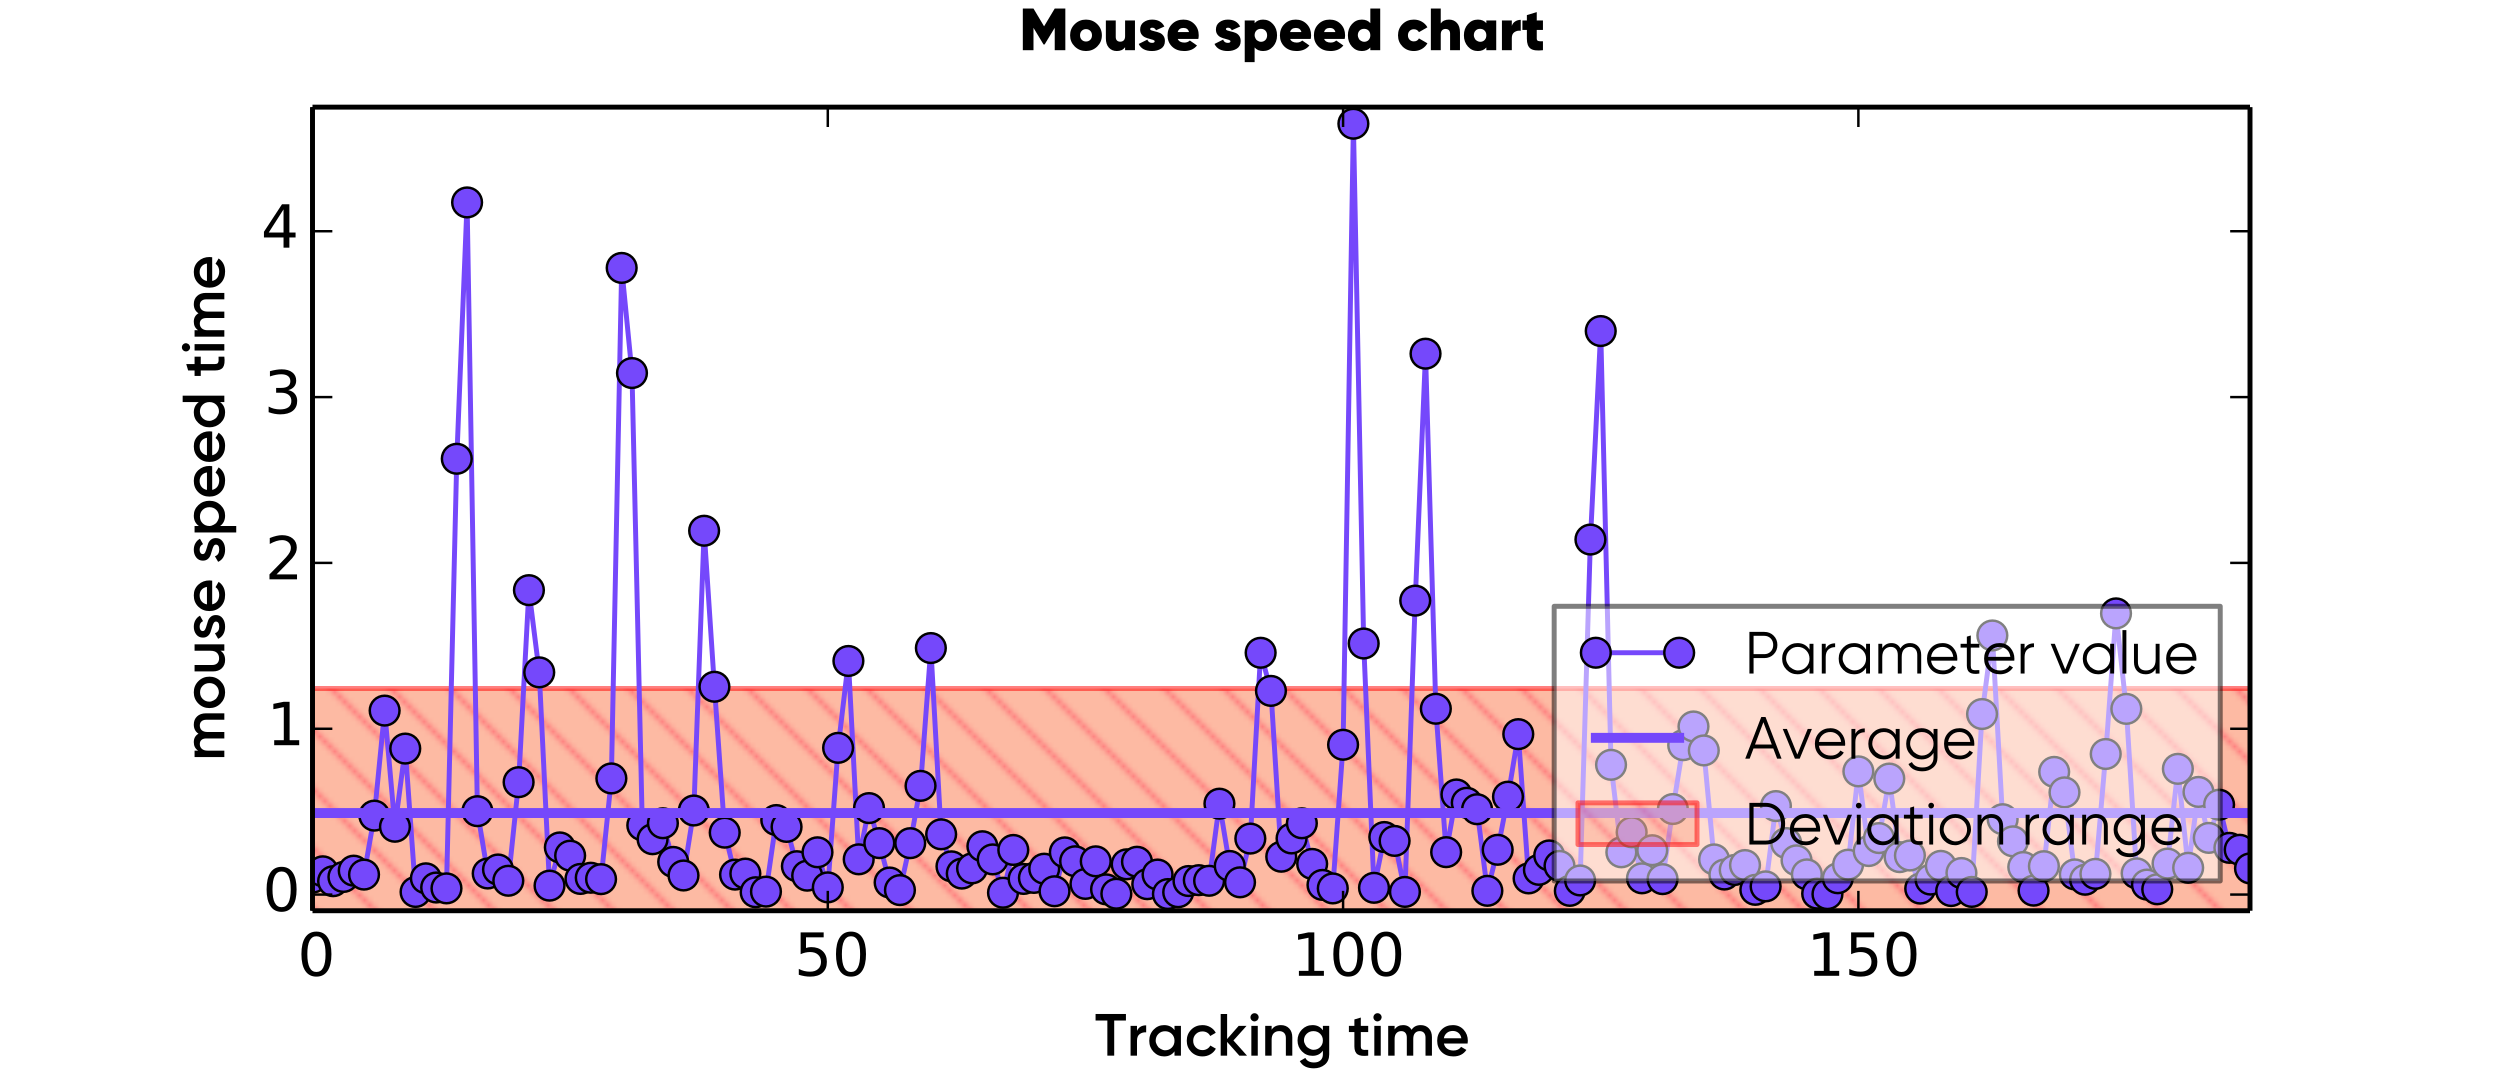 <?xml version="1.0" encoding="utf-8" standalone="no"?>
<!DOCTYPE svg PUBLIC "-//W3C//DTD SVG 1.1//EN"
  "http://www.w3.org/Graphics/SVG/1.1/DTD/svg11.dtd">
<!-- Created with matplotlib (http://matplotlib.org/) -->
<svg height="216pt" version="1.1" viewBox="0 0 504 216" width="504pt" xmlns="http://www.w3.org/2000/svg" xmlns:xlink="http://www.w3.org/1999/xlink">
 <defs>
  <style type="text/css">
*{stroke-linecap:butt;stroke-linejoin:round;}
  </style>
 </defs>
 <g id="figure_1">
  <g id="patch_1">
   <path d="
M0 216
L504 216
L504 0
L0 0
z
" style="fill:#ffffff;"/>
  </g>
  <g id="axes_1">
   <g id="patch_2">
    <path d="
M63 183.6
L453.6 183.6
L453.6 21.6
L63 21.6
z
" style="fill:#ffffff;"/>
   </g>
   <g id="patch_3">
    <path clip-path="url(#p8dcc4a8cc7)" d="
M63 189.02
L476.454 189.02
L476.454 138.803
L63 138.803
z
" style="fill:url(#hf78fc4a0a7);opacity:0.5;stroke:#ff0000;"/>
   </g>
   <g id="line2d_1">
    <path clip-path="url(#p8dcc4a8cc7)" d="
M63 176.937
L65.078 175.654
L67.155 177.651
L69.233 176.793
L71.311 175.525
L73.388 176.321
L75.466 164.429
L77.544 143.257
L79.621 166.674
L81.699 150.915
L83.777 179.821
L85.854 177.069
L87.932 178.922
L90.01 179.097
L92.087 92.488
L94.165 40.81
L96.243 163.534
L98.32 176.097
L100.398 175.288
L102.476 177.561
L104.553 157.687
L106.631 118.974
L108.709 135.547
L110.786 178.546
L112.864 170.838
L114.941 172.503
L117.019 177.193
L119.097 176.952
L121.174 177.237
L123.252 156.933
L125.33 54.012
L127.407 75.207
L129.485 166.381
L131.563 169.188
L133.64 165.967
L135.718 173.761
L137.796 176.498
L139.873 163.398
L141.951 106.997
L144.029 138.45
L146.106 167.864
L148.184 176.321
L150.262 176.118
L152.339 179.874
L154.417 179.751
L156.495 165.321
L158.572 166.705
L160.65 174.624
L162.728 176.535
L164.805 171.823
L166.883 178.894
L168.961 150.766
L171.038 133.252
L173.116 173.239
L175.194 162.911
L177.271 169.977
L179.349 177.913
L181.427 179.446
L183.504 169.984
L185.582 158.43
L187.66 130.647
L189.737 168.196
L191.815 174.653
L193.893 176.118
L195.97 175.061
L198.048 170.6
L200.126 173.255
L202.203 179.977
L204.281 171.351
L206.359 177.193
L208.436 176.987
L210.514 175.128
L212.591 179.678
L214.669 171.84
L216.747 173.63
L218.824 178.196
L220.902 173.644
L222.98 179.289
L225.057 180.178
L227.135 174.246
L229.213 173.726
L231.29 178.253
L233.368 176.307
L235.446 180.241
L237.523 179.874
L239.601 177.617
L241.679 177.442
L243.756 177.565
L245.834 162.021
L247.912 174.576
L249.989 177.876
L252.067 169.06
L254.145 131.598
L256.222 139.285
L258.3 172.716
L260.378 169.034
L262.455 165.975
L264.533 174.163
L266.611 178.397
L268.688 179.107
L270.766 150.145
L272.844 24.943
L274.921 129.732
L276.999 178.982
L279.077 168.741
L281.154 169.526
L283.232 179.813
L285.31 121.086
L287.387 71.304
L289.465 142.884
L291.543 171.797
L293.62 160.163
L295.698 161.838
L297.776 163.14
L299.853 179.591
L301.931 171.319
L304.009 160.607
L306.086 148.004
L308.164 177.087
L310.241 175.361
L312.319 172.453
L314.397 174.566
L316.474 179.599
L318.552 177.5
L320.63 108.775
L322.707 66.738
L324.785 154.187
L326.863 171.823
L328.94 167.78
L331.018 177.07
L333.096 171.403
L335.173 177.233
L337.251 163.1
L339.329 150.226
L341.406 146.454
L343.484 151.287
L345.562 173.255
L347.639 176.307
L351.795 174.394
L353.872 179.391
L355.95 178.693
L358.028 162.503
L360.105 169.958
L362.183 173.445
L364.261 176.276
L366.338 180.155
L368.416 180.257
L370.494 177.054
L372.571 174.32
L374.649 155.508
L376.727 171.571
L378.804 168.957
L380.882 156.957
L382.96 172.797
L385.037 172.472
L387.115 179.141
L389.193 177.326
L391.27 174.554
L393.348 179.635
L395.426 175.997
L397.503 179.81
L399.581 143.948
L401.659 128.11
L403.736 165.151
L405.814 169.615
L407.891 174.791
L409.969 179.556
L412.047 174.624
L414.124 155.612
L416.202 159.744
L418.28 176.279
L420.357 177.356
L422.435 176.169
L424.513 152.007
L426.59 123.659
L428.668 142.91
L430.746 176.065
L432.823 178.333
L434.901 179.279
L436.979 174.097
L439.056 154.999
L441.134 174.946
L443.212 159.649
L445.289 168.921
L447.367 162.226
L449.445 170.926
L451.522 171.312
L453.6 175.072
L453.6 175.072" style="fill:none;stroke:#7548fb;stroke-linecap:square;"/>
    <defs>
     <path d="
M0 3
C0.796 3 1.559 2.684 2.121 2.121
C2.684 1.559 3 0.796 3 0
C3 -0.796 2.684 -1.559 2.121 -2.121
C1.559 -2.684 0.796 -3 0 -3
C-0.796 -3 -1.559 -2.684 -2.121 -2.121
C-2.684 -1.559 -3 -0.796 -3 0
C-3 0.796 -2.684 1.559 -2.121 2.121
C-1.559 2.684 -0.796 3 0 3
z
" id="m98d2a13c80" style="stroke:#000000;stroke-width:0.5;"/>
    </defs>
    <g clip-path="url(#p8dcc4a8cc7)">
     <use style="fill:#7548fb;stroke:#000000;stroke-width:0.5;" x="63.0" xlink:href="#m98d2a13c80" y="176.937"/>
     <use style="fill:#7548fb;stroke:#000000;stroke-width:0.5;" x="65.078" xlink:href="#m98d2a13c80" y="175.654"/>
     <use style="fill:#7548fb;stroke:#000000;stroke-width:0.5;" x="67.155" xlink:href="#m98d2a13c80" y="177.651"/>
     <use style="fill:#7548fb;stroke:#000000;stroke-width:0.5;" x="69.233" xlink:href="#m98d2a13c80" y="176.793"/>
     <use style="fill:#7548fb;stroke:#000000;stroke-width:0.5;" x="71.311" xlink:href="#m98d2a13c80" y="175.525"/>
     <use style="fill:#7548fb;stroke:#000000;stroke-width:0.5;" x="73.388" xlink:href="#m98d2a13c80" y="176.321"/>
     <use style="fill:#7548fb;stroke:#000000;stroke-width:0.5;" x="75.466" xlink:href="#m98d2a13c80" y="164.429"/>
     <use style="fill:#7548fb;stroke:#000000;stroke-width:0.5;" x="77.544" xlink:href="#m98d2a13c80" y="143.257"/>
     <use style="fill:#7548fb;stroke:#000000;stroke-width:0.5;" x="79.621" xlink:href="#m98d2a13c80" y="166.674"/>
     <use style="fill:#7548fb;stroke:#000000;stroke-width:0.5;" x="81.699" xlink:href="#m98d2a13c80" y="150.915"/>
     <use style="fill:#7548fb;stroke:#000000;stroke-width:0.5;" x="83.777" xlink:href="#m98d2a13c80" y="179.821"/>
     <use style="fill:#7548fb;stroke:#000000;stroke-width:0.5;" x="85.854" xlink:href="#m98d2a13c80" y="177.069"/>
     <use style="fill:#7548fb;stroke:#000000;stroke-width:0.5;" x="87.932" xlink:href="#m98d2a13c80" y="178.922"/>
     <use style="fill:#7548fb;stroke:#000000;stroke-width:0.5;" x="90.01" xlink:href="#m98d2a13c80" y="179.097"/>
     <use style="fill:#7548fb;stroke:#000000;stroke-width:0.5;" x="92.087" xlink:href="#m98d2a13c80" y="92.488"/>
     <use style="fill:#7548fb;stroke:#000000;stroke-width:0.5;" x="94.165" xlink:href="#m98d2a13c80" y="40.81"/>
     <use style="fill:#7548fb;stroke:#000000;stroke-width:0.5;" x="96.243" xlink:href="#m98d2a13c80" y="163.534"/>
     <use style="fill:#7548fb;stroke:#000000;stroke-width:0.5;" x="98.32" xlink:href="#m98d2a13c80" y="176.097"/>
     <use style="fill:#7548fb;stroke:#000000;stroke-width:0.5;" x="100.398" xlink:href="#m98d2a13c80" y="175.288"/>
     <use style="fill:#7548fb;stroke:#000000;stroke-width:0.5;" x="102.476" xlink:href="#m98d2a13c80" y="177.561"/>
     <use style="fill:#7548fb;stroke:#000000;stroke-width:0.5;" x="104.553" xlink:href="#m98d2a13c80" y="157.687"/>
     <use style="fill:#7548fb;stroke:#000000;stroke-width:0.5;" x="106.631" xlink:href="#m98d2a13c80" y="118.974"/>
     <use style="fill:#7548fb;stroke:#000000;stroke-width:0.5;" x="108.709" xlink:href="#m98d2a13c80" y="135.547"/>
     <use style="fill:#7548fb;stroke:#000000;stroke-width:0.5;" x="110.786" xlink:href="#m98d2a13c80" y="178.546"/>
     <use style="fill:#7548fb;stroke:#000000;stroke-width:0.5;" x="112.864" xlink:href="#m98d2a13c80" y="170.838"/>
     <use style="fill:#7548fb;stroke:#000000;stroke-width:0.5;" x="114.941" xlink:href="#m98d2a13c80" y="172.503"/>
     <use style="fill:#7548fb;stroke:#000000;stroke-width:0.5;" x="117.019" xlink:href="#m98d2a13c80" y="177.193"/>
     <use style="fill:#7548fb;stroke:#000000;stroke-width:0.5;" x="119.097" xlink:href="#m98d2a13c80" y="176.952"/>
     <use style="fill:#7548fb;stroke:#000000;stroke-width:0.5;" x="121.174" xlink:href="#m98d2a13c80" y="177.237"/>
     <use style="fill:#7548fb;stroke:#000000;stroke-width:0.5;" x="123.252" xlink:href="#m98d2a13c80" y="156.933"/>
     <use style="fill:#7548fb;stroke:#000000;stroke-width:0.5;" x="125.33" xlink:href="#m98d2a13c80" y="54.012"/>
     <use style="fill:#7548fb;stroke:#000000;stroke-width:0.5;" x="127.407" xlink:href="#m98d2a13c80" y="75.207"/>
     <use style="fill:#7548fb;stroke:#000000;stroke-width:0.5;" x="129.485" xlink:href="#m98d2a13c80" y="166.381"/>
     <use style="fill:#7548fb;stroke:#000000;stroke-width:0.5;" x="131.563" xlink:href="#m98d2a13c80" y="169.188"/>
     <use style="fill:#7548fb;stroke:#000000;stroke-width:0.5;" x="133.64" xlink:href="#m98d2a13c80" y="165.967"/>
     <use style="fill:#7548fb;stroke:#000000;stroke-width:0.5;" x="135.718" xlink:href="#m98d2a13c80" y="173.761"/>
     <use style="fill:#7548fb;stroke:#000000;stroke-width:0.5;" x="137.796" xlink:href="#m98d2a13c80" y="176.498"/>
     <use style="fill:#7548fb;stroke:#000000;stroke-width:0.5;" x="139.873" xlink:href="#m98d2a13c80" y="163.398"/>
     <use style="fill:#7548fb;stroke:#000000;stroke-width:0.5;" x="141.951" xlink:href="#m98d2a13c80" y="106.997"/>
     <use style="fill:#7548fb;stroke:#000000;stroke-width:0.5;" x="144.029" xlink:href="#m98d2a13c80" y="138.45"/>
     <use style="fill:#7548fb;stroke:#000000;stroke-width:0.5;" x="146.106" xlink:href="#m98d2a13c80" y="167.864"/>
     <use style="fill:#7548fb;stroke:#000000;stroke-width:0.5;" x="148.184" xlink:href="#m98d2a13c80" y="176.321"/>
     <use style="fill:#7548fb;stroke:#000000;stroke-width:0.5;" x="150.262" xlink:href="#m98d2a13c80" y="176.118"/>
     <use style="fill:#7548fb;stroke:#000000;stroke-width:0.5;" x="152.339" xlink:href="#m98d2a13c80" y="179.874"/>
     <use style="fill:#7548fb;stroke:#000000;stroke-width:0.5;" x="154.417" xlink:href="#m98d2a13c80" y="179.751"/>
     <use style="fill:#7548fb;stroke:#000000;stroke-width:0.5;" x="156.495" xlink:href="#m98d2a13c80" y="165.321"/>
     <use style="fill:#7548fb;stroke:#000000;stroke-width:0.5;" x="158.572" xlink:href="#m98d2a13c80" y="166.705"/>
     <use style="fill:#7548fb;stroke:#000000;stroke-width:0.5;" x="160.65" xlink:href="#m98d2a13c80" y="174.624"/>
     <use style="fill:#7548fb;stroke:#000000;stroke-width:0.5;" x="162.728" xlink:href="#m98d2a13c80" y="176.535"/>
     <use style="fill:#7548fb;stroke:#000000;stroke-width:0.5;" x="164.805" xlink:href="#m98d2a13c80" y="171.823"/>
     <use style="fill:#7548fb;stroke:#000000;stroke-width:0.5;" x="166.883" xlink:href="#m98d2a13c80" y="178.894"/>
     <use style="fill:#7548fb;stroke:#000000;stroke-width:0.5;" x="168.961" xlink:href="#m98d2a13c80" y="150.766"/>
     <use style="fill:#7548fb;stroke:#000000;stroke-width:0.5;" x="171.038" xlink:href="#m98d2a13c80" y="133.252"/>
     <use style="fill:#7548fb;stroke:#000000;stroke-width:0.5;" x="173.116" xlink:href="#m98d2a13c80" y="173.239"/>
     <use style="fill:#7548fb;stroke:#000000;stroke-width:0.5;" x="175.194" xlink:href="#m98d2a13c80" y="162.911"/>
     <use style="fill:#7548fb;stroke:#000000;stroke-width:0.5;" x="177.271" xlink:href="#m98d2a13c80" y="169.977"/>
     <use style="fill:#7548fb;stroke:#000000;stroke-width:0.5;" x="179.349" xlink:href="#m98d2a13c80" y="177.913"/>
     <use style="fill:#7548fb;stroke:#000000;stroke-width:0.5;" x="181.427" xlink:href="#m98d2a13c80" y="179.446"/>
     <use style="fill:#7548fb;stroke:#000000;stroke-width:0.5;" x="183.504" xlink:href="#m98d2a13c80" y="169.984"/>
     <use style="fill:#7548fb;stroke:#000000;stroke-width:0.5;" x="185.582" xlink:href="#m98d2a13c80" y="158.43"/>
     <use style="fill:#7548fb;stroke:#000000;stroke-width:0.5;" x="187.66" xlink:href="#m98d2a13c80" y="130.647"/>
     <use style="fill:#7548fb;stroke:#000000;stroke-width:0.5;" x="189.737" xlink:href="#m98d2a13c80" y="168.196"/>
     <use style="fill:#7548fb;stroke:#000000;stroke-width:0.5;" x="191.815" xlink:href="#m98d2a13c80" y="174.653"/>
     <use style="fill:#7548fb;stroke:#000000;stroke-width:0.5;" x="193.893" xlink:href="#m98d2a13c80" y="176.118"/>
     <use style="fill:#7548fb;stroke:#000000;stroke-width:0.5;" x="195.97" xlink:href="#m98d2a13c80" y="175.061"/>
     <use style="fill:#7548fb;stroke:#000000;stroke-width:0.5;" x="198.048" xlink:href="#m98d2a13c80" y="170.6"/>
     <use style="fill:#7548fb;stroke:#000000;stroke-width:0.5;" x="200.126" xlink:href="#m98d2a13c80" y="173.255"/>
     <use style="fill:#7548fb;stroke:#000000;stroke-width:0.5;" x="202.203" xlink:href="#m98d2a13c80" y="179.977"/>
     <use style="fill:#7548fb;stroke:#000000;stroke-width:0.5;" x="204.281" xlink:href="#m98d2a13c80" y="171.351"/>
     <use style="fill:#7548fb;stroke:#000000;stroke-width:0.5;" x="206.359" xlink:href="#m98d2a13c80" y="177.193"/>
     <use style="fill:#7548fb;stroke:#000000;stroke-width:0.5;" x="208.436" xlink:href="#m98d2a13c80" y="176.987"/>
     <use style="fill:#7548fb;stroke:#000000;stroke-width:0.5;" x="210.514" xlink:href="#m98d2a13c80" y="175.128"/>
     <use style="fill:#7548fb;stroke:#000000;stroke-width:0.5;" x="212.591" xlink:href="#m98d2a13c80" y="179.678"/>
     <use style="fill:#7548fb;stroke:#000000;stroke-width:0.5;" x="214.669" xlink:href="#m98d2a13c80" y="171.84"/>
     <use style="fill:#7548fb;stroke:#000000;stroke-width:0.5;" x="216.747" xlink:href="#m98d2a13c80" y="173.63"/>
     <use style="fill:#7548fb;stroke:#000000;stroke-width:0.5;" x="218.824" xlink:href="#m98d2a13c80" y="178.196"/>
     <use style="fill:#7548fb;stroke:#000000;stroke-width:0.5;" x="220.902" xlink:href="#m98d2a13c80" y="173.644"/>
     <use style="fill:#7548fb;stroke:#000000;stroke-width:0.5;" x="222.98" xlink:href="#m98d2a13c80" y="179.289"/>
     <use style="fill:#7548fb;stroke:#000000;stroke-width:0.5;" x="225.057" xlink:href="#m98d2a13c80" y="180.178"/>
     <use style="fill:#7548fb;stroke:#000000;stroke-width:0.5;" x="227.135" xlink:href="#m98d2a13c80" y="174.246"/>
     <use style="fill:#7548fb;stroke:#000000;stroke-width:0.5;" x="229.213" xlink:href="#m98d2a13c80" y="173.726"/>
     <use style="fill:#7548fb;stroke:#000000;stroke-width:0.5;" x="231.29" xlink:href="#m98d2a13c80" y="178.253"/>
     <use style="fill:#7548fb;stroke:#000000;stroke-width:0.5;" x="233.368" xlink:href="#m98d2a13c80" y="176.307"/>
     <use style="fill:#7548fb;stroke:#000000;stroke-width:0.5;" x="235.446" xlink:href="#m98d2a13c80" y="180.241"/>
     <use style="fill:#7548fb;stroke:#000000;stroke-width:0.5;" x="237.523" xlink:href="#m98d2a13c80" y="179.874"/>
     <use style="fill:#7548fb;stroke:#000000;stroke-width:0.5;" x="239.601" xlink:href="#m98d2a13c80" y="177.617"/>
     <use style="fill:#7548fb;stroke:#000000;stroke-width:0.5;" x="241.679" xlink:href="#m98d2a13c80" y="177.442"/>
     <use style="fill:#7548fb;stroke:#000000;stroke-width:0.5;" x="243.756" xlink:href="#m98d2a13c80" y="177.565"/>
     <use style="fill:#7548fb;stroke:#000000;stroke-width:0.5;" x="245.834" xlink:href="#m98d2a13c80" y="162.021"/>
     <use style="fill:#7548fb;stroke:#000000;stroke-width:0.5;" x="247.912" xlink:href="#m98d2a13c80" y="174.576"/>
     <use style="fill:#7548fb;stroke:#000000;stroke-width:0.5;" x="249.989" xlink:href="#m98d2a13c80" y="177.876"/>
     <use style="fill:#7548fb;stroke:#000000;stroke-width:0.5;" x="252.067" xlink:href="#m98d2a13c80" y="169.06"/>
     <use style="fill:#7548fb;stroke:#000000;stroke-width:0.5;" x="254.145" xlink:href="#m98d2a13c80" y="131.598"/>
     <use style="fill:#7548fb;stroke:#000000;stroke-width:0.5;" x="256.222" xlink:href="#m98d2a13c80" y="139.285"/>
     <use style="fill:#7548fb;stroke:#000000;stroke-width:0.5;" x="258.3" xlink:href="#m98d2a13c80" y="172.716"/>
     <use style="fill:#7548fb;stroke:#000000;stroke-width:0.5;" x="260.378" xlink:href="#m98d2a13c80" y="169.034"/>
     <use style="fill:#7548fb;stroke:#000000;stroke-width:0.5;" x="262.455" xlink:href="#m98d2a13c80" y="165.975"/>
     <use style="fill:#7548fb;stroke:#000000;stroke-width:0.5;" x="264.533" xlink:href="#m98d2a13c80" y="174.163"/>
     <use style="fill:#7548fb;stroke:#000000;stroke-width:0.5;" x="266.611" xlink:href="#m98d2a13c80" y="178.397"/>
     <use style="fill:#7548fb;stroke:#000000;stroke-width:0.5;" x="268.688" xlink:href="#m98d2a13c80" y="179.107"/>
     <use style="fill:#7548fb;stroke:#000000;stroke-width:0.5;" x="270.766" xlink:href="#m98d2a13c80" y="150.145"/>
     <use style="fill:#7548fb;stroke:#000000;stroke-width:0.5;" x="272.844" xlink:href="#m98d2a13c80" y="24.943"/>
     <use style="fill:#7548fb;stroke:#000000;stroke-width:0.5;" x="274.921" xlink:href="#m98d2a13c80" y="129.732"/>
     <use style="fill:#7548fb;stroke:#000000;stroke-width:0.5;" x="276.999" xlink:href="#m98d2a13c80" y="178.982"/>
     <use style="fill:#7548fb;stroke:#000000;stroke-width:0.5;" x="279.077" xlink:href="#m98d2a13c80" y="168.741"/>
     <use style="fill:#7548fb;stroke:#000000;stroke-width:0.5;" x="281.154" xlink:href="#m98d2a13c80" y="169.526"/>
     <use style="fill:#7548fb;stroke:#000000;stroke-width:0.5;" x="283.232" xlink:href="#m98d2a13c80" y="179.813"/>
     <use style="fill:#7548fb;stroke:#000000;stroke-width:0.5;" x="285.31" xlink:href="#m98d2a13c80" y="121.086"/>
     <use style="fill:#7548fb;stroke:#000000;stroke-width:0.5;" x="287.387" xlink:href="#m98d2a13c80" y="71.304"/>
     <use style="fill:#7548fb;stroke:#000000;stroke-width:0.5;" x="289.465" xlink:href="#m98d2a13c80" y="142.884"/>
     <use style="fill:#7548fb;stroke:#000000;stroke-width:0.5;" x="291.543" xlink:href="#m98d2a13c80" y="171.797"/>
     <use style="fill:#7548fb;stroke:#000000;stroke-width:0.5;" x="293.62" xlink:href="#m98d2a13c80" y="160.163"/>
     <use style="fill:#7548fb;stroke:#000000;stroke-width:0.5;" x="295.698" xlink:href="#m98d2a13c80" y="161.838"/>
     <use style="fill:#7548fb;stroke:#000000;stroke-width:0.5;" x="297.776" xlink:href="#m98d2a13c80" y="163.14"/>
     <use style="fill:#7548fb;stroke:#000000;stroke-width:0.5;" x="299.853" xlink:href="#m98d2a13c80" y="179.591"/>
     <use style="fill:#7548fb;stroke:#000000;stroke-width:0.5;" x="301.931" xlink:href="#m98d2a13c80" y="171.319"/>
     <use style="fill:#7548fb;stroke:#000000;stroke-width:0.5;" x="304.009" xlink:href="#m98d2a13c80" y="160.607"/>
     <use style="fill:#7548fb;stroke:#000000;stroke-width:0.5;" x="306.086" xlink:href="#m98d2a13c80" y="148.004"/>
     <use style="fill:#7548fb;stroke:#000000;stroke-width:0.5;" x="308.164" xlink:href="#m98d2a13c80" y="177.087"/>
     <use style="fill:#7548fb;stroke:#000000;stroke-width:0.5;" x="310.241" xlink:href="#m98d2a13c80" y="175.361"/>
     <use style="fill:#7548fb;stroke:#000000;stroke-width:0.5;" x="312.319" xlink:href="#m98d2a13c80" y="172.453"/>
     <use style="fill:#7548fb;stroke:#000000;stroke-width:0.5;" x="314.397" xlink:href="#m98d2a13c80" y="174.566"/>
     <use style="fill:#7548fb;stroke:#000000;stroke-width:0.5;" x="316.474" xlink:href="#m98d2a13c80" y="179.599"/>
     <use style="fill:#7548fb;stroke:#000000;stroke-width:0.5;" x="318.552" xlink:href="#m98d2a13c80" y="177.5"/>
     <use style="fill:#7548fb;stroke:#000000;stroke-width:0.5;" x="320.63" xlink:href="#m98d2a13c80" y="108.775"/>
     <use style="fill:#7548fb;stroke:#000000;stroke-width:0.5;" x="322.707" xlink:href="#m98d2a13c80" y="66.738"/>
     <use style="fill:#7548fb;stroke:#000000;stroke-width:0.5;" x="324.785" xlink:href="#m98d2a13c80" y="154.187"/>
     <use style="fill:#7548fb;stroke:#000000;stroke-width:0.5;" x="326.863" xlink:href="#m98d2a13c80" y="171.823"/>
     <use style="fill:#7548fb;stroke:#000000;stroke-width:0.5;" x="328.94" xlink:href="#m98d2a13c80" y="167.78"/>
     <use style="fill:#7548fb;stroke:#000000;stroke-width:0.5;" x="331.018" xlink:href="#m98d2a13c80" y="177.07"/>
     <use style="fill:#7548fb;stroke:#000000;stroke-width:0.5;" x="333.096" xlink:href="#m98d2a13c80" y="171.403"/>
     <use style="fill:#7548fb;stroke:#000000;stroke-width:0.5;" x="335.173" xlink:href="#m98d2a13c80" y="177.233"/>
     <use style="fill:#7548fb;stroke:#000000;stroke-width:0.5;" x="337.251" xlink:href="#m98d2a13c80" y="163.1"/>
     <use style="fill:#7548fb;stroke:#000000;stroke-width:0.5;" x="339.329" xlink:href="#m98d2a13c80" y="150.226"/>
     <use style="fill:#7548fb;stroke:#000000;stroke-width:0.5;" x="341.406" xlink:href="#m98d2a13c80" y="146.454"/>
     <use style="fill:#7548fb;stroke:#000000;stroke-width:0.5;" x="343.484" xlink:href="#m98d2a13c80" y="151.287"/>
     <use style="fill:#7548fb;stroke:#000000;stroke-width:0.5;" x="345.562" xlink:href="#m98d2a13c80" y="173.255"/>
     <use style="fill:#7548fb;stroke:#000000;stroke-width:0.5;" x="347.639" xlink:href="#m98d2a13c80" y="176.307"/>
     <use style="fill:#7548fb;stroke:#000000;stroke-width:0.5;" x="349.717" xlink:href="#m98d2a13c80" y="175.382"/>
     <use style="fill:#7548fb;stroke:#000000;stroke-width:0.5;" x="351.795" xlink:href="#m98d2a13c80" y="174.394"/>
     <use style="fill:#7548fb;stroke:#000000;stroke-width:0.5;" x="353.872" xlink:href="#m98d2a13c80" y="179.391"/>
     <use style="fill:#7548fb;stroke:#000000;stroke-width:0.5;" x="355.95" xlink:href="#m98d2a13c80" y="178.693"/>
     <use style="fill:#7548fb;stroke:#000000;stroke-width:0.5;" x="358.028" xlink:href="#m98d2a13c80" y="162.503"/>
     <use style="fill:#7548fb;stroke:#000000;stroke-width:0.5;" x="360.105" xlink:href="#m98d2a13c80" y="169.958"/>
     <use style="fill:#7548fb;stroke:#000000;stroke-width:0.5;" x="362.183" xlink:href="#m98d2a13c80" y="173.445"/>
     <use style="fill:#7548fb;stroke:#000000;stroke-width:0.5;" x="364.261" xlink:href="#m98d2a13c80" y="176.276"/>
     <use style="fill:#7548fb;stroke:#000000;stroke-width:0.5;" x="366.338" xlink:href="#m98d2a13c80" y="180.155"/>
     <use style="fill:#7548fb;stroke:#000000;stroke-width:0.5;" x="368.416" xlink:href="#m98d2a13c80" y="180.257"/>
     <use style="fill:#7548fb;stroke:#000000;stroke-width:0.5;" x="370.494" xlink:href="#m98d2a13c80" y="177.054"/>
     <use style="fill:#7548fb;stroke:#000000;stroke-width:0.5;" x="372.571" xlink:href="#m98d2a13c80" y="174.32"/>
     <use style="fill:#7548fb;stroke:#000000;stroke-width:0.5;" x="374.649" xlink:href="#m98d2a13c80" y="155.508"/>
     <use style="fill:#7548fb;stroke:#000000;stroke-width:0.5;" x="376.727" xlink:href="#m98d2a13c80" y="171.571"/>
     <use style="fill:#7548fb;stroke:#000000;stroke-width:0.5;" x="378.804" xlink:href="#m98d2a13c80" y="168.957"/>
     <use style="fill:#7548fb;stroke:#000000;stroke-width:0.5;" x="380.882" xlink:href="#m98d2a13c80" y="156.957"/>
     <use style="fill:#7548fb;stroke:#000000;stroke-width:0.5;" x="382.96" xlink:href="#m98d2a13c80" y="172.797"/>
     <use style="fill:#7548fb;stroke:#000000;stroke-width:0.5;" x="385.037" xlink:href="#m98d2a13c80" y="172.472"/>
     <use style="fill:#7548fb;stroke:#000000;stroke-width:0.5;" x="387.115" xlink:href="#m98d2a13c80" y="179.141"/>
     <use style="fill:#7548fb;stroke:#000000;stroke-width:0.5;" x="389.193" xlink:href="#m98d2a13c80" y="177.326"/>
     <use style="fill:#7548fb;stroke:#000000;stroke-width:0.5;" x="391.27" xlink:href="#m98d2a13c80" y="174.554"/>
     <use style="fill:#7548fb;stroke:#000000;stroke-width:0.5;" x="393.348" xlink:href="#m98d2a13c80" y="179.635"/>
     <use style="fill:#7548fb;stroke:#000000;stroke-width:0.5;" x="395.426" xlink:href="#m98d2a13c80" y="175.997"/>
     <use style="fill:#7548fb;stroke:#000000;stroke-width:0.5;" x="397.503" xlink:href="#m98d2a13c80" y="179.81"/>
     <use style="fill:#7548fb;stroke:#000000;stroke-width:0.5;" x="399.581" xlink:href="#m98d2a13c80" y="143.948"/>
     <use style="fill:#7548fb;stroke:#000000;stroke-width:0.5;" x="401.659" xlink:href="#m98d2a13c80" y="128.11"/>
     <use style="fill:#7548fb;stroke:#000000;stroke-width:0.5;" x="403.736" xlink:href="#m98d2a13c80" y="165.151"/>
     <use style="fill:#7548fb;stroke:#000000;stroke-width:0.5;" x="405.814" xlink:href="#m98d2a13c80" y="169.615"/>
     <use style="fill:#7548fb;stroke:#000000;stroke-width:0.5;" x="407.891" xlink:href="#m98d2a13c80" y="174.791"/>
     <use style="fill:#7548fb;stroke:#000000;stroke-width:0.5;" x="409.969" xlink:href="#m98d2a13c80" y="179.556"/>
     <use style="fill:#7548fb;stroke:#000000;stroke-width:0.5;" x="412.047" xlink:href="#m98d2a13c80" y="174.624"/>
     <use style="fill:#7548fb;stroke:#000000;stroke-width:0.5;" x="414.124" xlink:href="#m98d2a13c80" y="155.612"/>
     <use style="fill:#7548fb;stroke:#000000;stroke-width:0.5;" x="416.202" xlink:href="#m98d2a13c80" y="159.744"/>
     <use style="fill:#7548fb;stroke:#000000;stroke-width:0.5;" x="418.28" xlink:href="#m98d2a13c80" y="176.279"/>
     <use style="fill:#7548fb;stroke:#000000;stroke-width:0.5;" x="420.357" xlink:href="#m98d2a13c80" y="177.356"/>
     <use style="fill:#7548fb;stroke:#000000;stroke-width:0.5;" x="422.435" xlink:href="#m98d2a13c80" y="176.169"/>
     <use style="fill:#7548fb;stroke:#000000;stroke-width:0.5;" x="424.513" xlink:href="#m98d2a13c80" y="152.007"/>
     <use style="fill:#7548fb;stroke:#000000;stroke-width:0.5;" x="426.59" xlink:href="#m98d2a13c80" y="123.659"/>
     <use style="fill:#7548fb;stroke:#000000;stroke-width:0.5;" x="428.668" xlink:href="#m98d2a13c80" y="142.91"/>
     <use style="fill:#7548fb;stroke:#000000;stroke-width:0.5;" x="430.746" xlink:href="#m98d2a13c80" y="176.065"/>
     <use style="fill:#7548fb;stroke:#000000;stroke-width:0.5;" x="432.823" xlink:href="#m98d2a13c80" y="178.333"/>
     <use style="fill:#7548fb;stroke:#000000;stroke-width:0.5;" x="434.901" xlink:href="#m98d2a13c80" y="179.279"/>
     <use style="fill:#7548fb;stroke:#000000;stroke-width:0.5;" x="436.979" xlink:href="#m98d2a13c80" y="174.097"/>
     <use style="fill:#7548fb;stroke:#000000;stroke-width:0.5;" x="439.056" xlink:href="#m98d2a13c80" y="154.999"/>
     <use style="fill:#7548fb;stroke:#000000;stroke-width:0.5;" x="441.134" xlink:href="#m98d2a13c80" y="174.946"/>
     <use style="fill:#7548fb;stroke:#000000;stroke-width:0.5;" x="443.212" xlink:href="#m98d2a13c80" y="159.649"/>
     <use style="fill:#7548fb;stroke:#000000;stroke-width:0.5;" x="445.289" xlink:href="#m98d2a13c80" y="168.921"/>
     <use style="fill:#7548fb;stroke:#000000;stroke-width:0.5;" x="447.367" xlink:href="#m98d2a13c80" y="162.226"/>
     <use style="fill:#7548fb;stroke:#000000;stroke-width:0.5;" x="449.445" xlink:href="#m98d2a13c80" y="170.926"/>
     <use style="fill:#7548fb;stroke:#000000;stroke-width:0.5;" x="451.522" xlink:href="#m98d2a13c80" y="171.312"/>
     <use style="fill:#7548fb;stroke:#000000;stroke-width:0.5;" x="453.6" xlink:href="#m98d2a13c80" y="175.072"/>
    </g>
   </g>
   <g id="line2d_2">
    <path clip-path="url(#p8dcc4a8cc7)" d="
M63 163.912
L453.6 163.912
L453.6 163.912" style="fill:none;stroke:#7548fb;stroke-linecap:square;stroke-width:2;"/>
   </g>
   <g id="matplotlib.axis_1">
    <g id="xtick_1">
     <g id="line2d_3">
      <defs>
       <path d="
M0 0
L0 -4" id="m93b0483c22" style="stroke:#000000;stroke-width:0.5;"/>
      </defs>
      <g>
       <use style="stroke:#000000;stroke-width:0.5;" x="63.0" xlink:href="#m93b0483c22" y="183.6"/>
      </g>
     </g>
     <g id="line2d_4">
      <defs>
       <path d="
M0 0
L0 4" id="m741efc42ff" style="stroke:#000000;stroke-width:0.5;"/>
      </defs>
      <g>
       <use style="stroke:#000000;stroke-width:0.5;" x="63.0" xlink:href="#m741efc42ff" y="21.6"/>
      </g>
     </g>
     <g id="text_1">
      <!-- 0 -->
      <defs>
       <path d="
M31.781 66.406
Q24.172 66.406 20.328 58.906
Q16.5 51.422 16.5 36.375
Q16.5 21.391 20.328 13.891
Q24.172 6.391 31.781 6.391
Q39.453 6.391 43.281 13.891
Q47.125 21.391 47.125 36.375
Q47.125 51.422 43.281 58.906
Q39.453 66.406 31.781 66.406
M31.781 74.219
Q44.047 74.219 50.516 64.516
Q56.984 54.828 56.984 36.375
Q56.984 17.969 50.516 8.266
Q44.047 -1.422 31.781 -1.422
Q19.531 -1.422 13.062 8.266
Q6.594 17.969 6.594 36.375
Q6.594 54.828 13.062 64.516
Q19.531 74.219 31.781 74.219" id="BitstreamVeraSans-Roman-30"/>
      </defs>
      <g transform="translate(59.977 196.718)scale(0.12 -0.12)">
       <use xlink:href="#BitstreamVeraSans-Roman-30"/>
      </g>
     </g>
    </g>
    <g id="xtick_2">
     <g id="line2d_5">
      <g>
       <use style="stroke:#000000;stroke-width:0.5;" x="166.883" xlink:href="#m93b0483c22" y="183.6"/>
      </g>
     </g>
     <g id="line2d_6">
      <g>
       <use style="stroke:#000000;stroke-width:0.5;" x="166.883" xlink:href="#m741efc42ff" y="21.6"/>
      </g>
     </g>
     <g id="text_2">
      <!-- 50 -->
      <defs>
       <path d="
M10.797 72.906
L49.516 72.906
L49.516 64.594
L19.828 64.594
L19.828 46.734
Q21.969 47.469 24.109 47.828
Q26.266 48.188 28.422 48.188
Q40.625 48.188 47.75 41.5
Q54.891 34.812 54.891 23.391
Q54.891 11.625 47.562 5.094
Q40.234 -1.422 26.906 -1.422
Q22.312 -1.422 17.547 -0.641
Q12.797 0.141 7.719 1.703
L7.719 11.625
Q12.109 9.234 16.797 8.062
Q21.484 6.891 26.703 6.891
Q35.156 6.891 40.078 11.328
Q45.016 15.766 45.016 23.391
Q45.016 31 40.078 35.438
Q35.156 39.891 26.703 39.891
Q22.75 39.891 18.812 39.016
Q14.891 38.141 10.797 36.281
z
" id="BitstreamVeraSans-Roman-35"/>
      </defs>
      <g transform="translate(160.11 196.718)scale(0.12 -0.12)">
       <use xlink:href="#BitstreamVeraSans-Roman-35"/>
       <use x="63.623" xlink:href="#BitstreamVeraSans-Roman-30"/>
      </g>
     </g>
    </g>
    <g id="xtick_3">
     <g id="line2d_7">
      <g>
       <use style="stroke:#000000;stroke-width:0.5;" x="270.766" xlink:href="#m93b0483c22" y="183.6"/>
      </g>
     </g>
     <g id="line2d_8">
      <g>
       <use style="stroke:#000000;stroke-width:0.5;" x="270.766" xlink:href="#m741efc42ff" y="21.6"/>
      </g>
     </g>
     <g id="text_3">
      <!-- 100 -->
      <defs>
       <path d="
M12.406 8.297
L28.516 8.297
L28.516 63.922
L10.984 60.406
L10.984 69.391
L28.422 72.906
L38.281 72.906
L38.281 8.297
L54.391 8.297
L54.391 0
L12.406 0
z
" id="BitstreamVeraSans-Roman-31"/>
      </defs>
      <g transform="translate(260.371 196.718)scale(0.12 -0.12)">
       <use xlink:href="#BitstreamVeraSans-Roman-31"/>
       <use x="63.623" xlink:href="#BitstreamVeraSans-Roman-30"/>
       <use x="127.246" xlink:href="#BitstreamVeraSans-Roman-30"/>
      </g>
     </g>
    </g>
    <g id="xtick_4">
     <g id="line2d_9">
      <g>
       <use style="stroke:#000000;stroke-width:0.5;" x="374.649" xlink:href="#m93b0483c22" y="183.6"/>
      </g>
     </g>
     <g id="line2d_10">
      <g>
       <use style="stroke:#000000;stroke-width:0.5;" x="374.649" xlink:href="#m741efc42ff" y="21.6"/>
      </g>
     </g>
     <g id="text_4">
      <!-- 150 -->
      <g transform="translate(364.254 196.718)scale(0.12 -0.12)">
       <use xlink:href="#BitstreamVeraSans-Roman-31"/>
       <use x="63.623" xlink:href="#BitstreamVeraSans-Roman-35"/>
       <use x="127.246" xlink:href="#BitstreamVeraSans-Roman-30"/>
      </g>
     </g>
    </g>
    <g id="text_5">
     <!-- Tracking time -->
     <defs>
      <path d="
M17.094 41.594
Q21.203 50.906 32.5 50.906
L32.5 39.203
Q26.297 39.594 21.688 36.25
Q17.094 32.906 17.094 25.203
L17.094 0
L6.297 0
L6.297 50
L17.094 50
z
" id="Gilroy-SemiBold-72"/>
      <path d="
M50.5 0
L37.594 0
L17.094 23.094
L17.094 0
L6.297 0
L6.297 70
L17.094 70
L17.094 27.906
L36.5 50
L49.703 50
L27.703 25.5
z
" id="Gilroy-SemiBold-6b"/>
      <path d="
M32.594 51.297
Q41.203 51.297 46.5 45.797
Q51.797 40.297 51.797 30.703
L51.797 0
L41 0
L41 29.594
Q41 35.203 38 38.203
Q35 41.203 29.797 41.203
Q24.094 41.203 20.594 37.641
Q17.094 34.094 17.094 26.797
L17.094 0
L6.297 0
L6.297 50
L17.094 50
L17.094 43.594
Q22 51.297 32.594 51.297" id="Gilroy-SemiBold-6e"/>
      <path d="
M34.203 39.594
L21.797 39.594
L21.797 15.594
Q21.797 12.5 23.188 11.141
Q24.594 9.797 27.344 9.641
Q30.094 9.5 34.203 9.703
L34.203 0
Q21.797 -1.5 16.391 2.141
Q11 5.797 11 15.594
L11 39.594
L1.797 39.594
L1.797 50
L11 50
L11 60.797
L21.797 64
L21.797 50
L34.203 50
z
" id="Gilroy-SemiBold-74"/>
      <path id="Gilroy-SemiBold-20"/>
      <path d="
M52.5 70
L52.5 59
L32.797 59
L32.797 0
L21.297 0
L21.297 59
L1.5 59
L1.5 70
z
" id="Gilroy-SemiBold-54"/>
      <path d="
M29.906 -1.297
Q18.594 -1.297 11.047 6.297
Q3.5 13.906 3.5 25
Q3.5 36.203 11.047 43.75
Q18.594 51.297 29.906 51.297
Q37.203 51.297 43.203 47.797
Q49.203 44.297 52.203 38.406
L42.906 33
Q41.203 36.594 37.75 38.641
Q34.297 40.703 29.797 40.703
Q23.203 40.703 18.75 36.203
Q14.297 31.703 14.297 25
Q14.297 18.297 18.75 13.797
Q23.203 9.297 29.797 9.297
Q34.203 9.297 37.75 11.391
Q41.297 13.5 43.094 17
L52.406 11.703
Q49.203 5.703 43.203 2.203
Q37.203 -1.297 29.906 -1.297" id="Gilroy-SemiBold-63"/>
      <path d="
M14.797 20.406
Q16 14.703 20.297 11.641
Q24.594 8.594 30.797 8.594
Q39.406 8.594 43.703 14.797
L52.594 9.594
Q45.203 -1.297 30.703 -1.297
Q18.5 -1.297 11 6.141
Q3.5 13.594 3.5 25
Q3.5 36.203 10.891 43.75
Q18.297 51.297 29.906 51.297
Q40.906 51.297 47.953 43.594
Q55 35.906 55 24.906
Q55 23.203 54.594 20.406
z

M14.703 29.203
L44.094 29.203
Q43 35.297 39.047 38.391
Q35.094 41.5 29.797 41.5
Q23.797 41.5 19.797 38.203
Q15.797 34.906 14.703 29.203" id="Gilroy-SemiBold-65"/>
      <path d="
M46.094 50
L56.703 50
L56.703 2.297
Q56.703 -9.094 49.203 -15.188
Q41.703 -21.297 31 -21.297
Q13.703 -21.297 7.297 -9.203
L16.594 -3.797
Q20.5 -11.5 31.203 -11.5
Q38.203 -11.5 42.141 -7.844
Q46.094 -4.203 46.094 2.297
L46.094 8.406
Q40 -0.297 28.703 -0.297
Q18.094 -0.297 10.797 7.25
Q3.5 14.797 3.5 25.5
Q3.5 36.203 10.797 43.75
Q18.094 51.297 28.703 51.297
Q40 51.297 46.094 42.594
z

M14.297 18.797
Q23.406 9.797 30.203 9.797
Q37 9.797 41.547 14.297
Q46.094 18.797 46.094 25.5
Q46.094 32.203 41.547 36.703
Q37 41.203 30.203 41.203
Q23.406 41.203 18.844 36.703
Q14.297 32.203 14.297 25.5
Q14.297 18.797 23.406 9.797" id="Gilroy-SemiBold-67"/>
      <path d="
M18.594 61.594
Q14.5 57.5 11.703 57.5
Q8.906 57.5 6.844 59.547
Q4.797 61.594 4.797 64.391
Q4.797 67.203 6.797 69.25
Q8.797 71.297 11.688 71.297
Q14.594 71.297 16.594 69.25
Q18.594 67.203 18.594 64.391
Q18.594 61.594 14.5 57.5
M6.297 0
L6.297 50
L17.094 50
L17.094 0
z
" id="Gilroy-SemiBold-69"/>
      <path d="
M45.906 50
L56.703 50
L56.703 0
L45.906 0
L45.906 7.203
Q39.797 -1.297 28.406 -1.297
Q18.094 -1.297 10.797 6.344
Q3.5 14 3.5 25
Q3.5 36.094 10.797 43.688
Q18.094 51.297 28.406 51.297
Q39.797 51.297 45.906 42.906
z

M14.297 18.094
Q23.297 9 30.094 9
Q36.906 9 41.406 13.547
Q45.906 18.094 45.906 25
Q45.906 31.906 41.406 36.453
Q36.906 41 30.094 41
Q23.297 41 18.797 36.453
Q14.297 31.906 14.297 25
Q14.297 18.094 23.297 9" id="Gilroy-SemiBold-61"/>
      <path d="
M60.906 51.297
Q69.406 51.297 74.594 45.797
Q79.797 40.297 79.797 31
L79.797 0
L69 0
L69 30.297
Q69 35.5 66.391 38.344
Q63.797 41.203 59.297 41.203
Q54.297 41.203 51.344 37.891
Q48.406 34.594 48.406 28
L48.406 0
L37.594 0
L37.594 30.297
Q37.594 35.5 35.141 38.344
Q32.703 41.203 28.203 41.203
Q23.297 41.203 20.188 37.844
Q17.094 34.5 17.094 28
L17.094 0
L6.297 0
L6.297 50
L17.094 50
L17.094 44
Q21.906 51.297 31.406 51.297
Q41 51.297 45.594 43.406
Q50.594 51.297 60.906 51.297" id="Gilroy-SemiBold-6d"/>
     </defs>
     <g transform="translate(220.687 212.818)scale(0.12 -0.12)">
      <use xlink:href="#Gilroy-SemiBold-54"/>
      <use x="54" xlink:href="#Gilroy-SemiBold-72"/>
      <use x="88.2" xlink:href="#Gilroy-SemiBold-61"/>
      <use x="151.2" xlink:href="#Gilroy-SemiBold-63"/>
      <use x="205.4" xlink:href="#Gilroy-SemiBold-6b"/>
      <use x="256.9" xlink:href="#Gilroy-SemiBold-69"/>
      <use x="280.2" xlink:href="#Gilroy-SemiBold-6e"/>
      <use x="337.3" xlink:href="#Gilroy-SemiBold-67"/>
      <use x="400.3" xlink:href="#Gilroy-SemiBold-20"/>
      <use x="425.3" xlink:href="#Gilroy-SemiBold-74"/>
      <use x="463.5" xlink:href="#Gilroy-SemiBold-69"/>
      <use x="486.8" xlink:href="#Gilroy-SemiBold-6d"/>
      <use x="571.9" xlink:href="#Gilroy-SemiBold-65"/>
     </g>
    </g>
   </g>
   <g id="matplotlib.axis_2">
    <g id="ytick_1">
     <g id="line2d_11">
      <defs>
       <path d="
M0 0
L4 0" id="m728421d6d4" style="stroke:#000000;stroke-width:0.5;"/>
      </defs>
      <g>
       <use style="stroke:#000000;stroke-width:0.5;" x="63.0" xlink:href="#m728421d6d4" y="180.347"/>
      </g>
     </g>
     <g id="line2d_12">
      <defs>
       <path d="
M0 0
L-4 0" id="mcb0005524f" style="stroke:#000000;stroke-width:0.5;"/>
      </defs>
      <g>
       <use style="stroke:#000000;stroke-width:0.5;" x="453.6" xlink:href="#mcb0005524f" y="180.347"/>
      </g>
     </g>
     <g id="text_6">
      <!-- 0 -->
      <g transform="translate(52.953 183.658)scale(0.12 -0.12)">
       <use xlink:href="#BitstreamVeraSans-Roman-30"/>
      </g>
     </g>
    </g>
    <g id="ytick_2">
     <g id="line2d_13">
      <g>
       <use style="stroke:#000000;stroke-width:0.5;" x="63.0" xlink:href="#m728421d6d4" y="146.915"/>
      </g>
     </g>
     <g id="line2d_14">
      <g>
       <use style="stroke:#000000;stroke-width:0.5;" x="453.6" xlink:href="#mcb0005524f" y="146.915"/>
      </g>
     </g>
     <g id="text_7">
      <!-- 1 -->
      <g transform="translate(53.791 150.226)scale(0.12 -0.12)">
       <use xlink:href="#BitstreamVeraSans-Roman-31"/>
      </g>
     </g>
    </g>
    <g id="ytick_3">
     <g id="line2d_15">
      <g>
       <use style="stroke:#000000;stroke-width:0.5;" x="63.0" xlink:href="#m728421d6d4" y="113.484"/>
      </g>
     </g>
     <g id="line2d_16">
      <g>
       <use style="stroke:#000000;stroke-width:0.5;" x="453.6" xlink:href="#mcb0005524f" y="113.484"/>
      </g>
     </g>
     <g id="text_8">
      <!-- 2 -->
      <defs>
       <path d="
M19.188 8.297
L53.609 8.297
L53.609 0
L7.328 0
L7.328 8.297
Q12.938 14.109 22.625 23.891
Q32.328 33.688 34.812 36.531
Q39.547 41.844 41.422 45.531
Q43.312 49.219 43.312 52.781
Q43.312 58.594 39.234 62.25
Q35.156 65.922 28.609 65.922
Q23.969 65.922 18.812 64.312
Q13.672 62.703 7.812 59.422
L7.812 69.391
Q13.766 71.781 18.938 73
Q24.125 74.219 28.422 74.219
Q39.75 74.219 46.484 68.547
Q53.219 62.891 53.219 53.422
Q53.219 48.922 51.531 44.891
Q49.859 40.875 45.406 35.406
Q44.188 33.984 37.641 27.219
Q31.109 20.453 19.188 8.297" id="BitstreamVeraSans-Roman-32"/>
      </defs>
      <g transform="translate(53.446 116.795)scale(0.12 -0.12)">
       <use xlink:href="#BitstreamVeraSans-Roman-32"/>
      </g>
     </g>
    </g>
    <g id="ytick_4">
     <g id="line2d_17">
      <g>
       <use style="stroke:#000000;stroke-width:0.5;" x="63.0" xlink:href="#m728421d6d4" y="80.052"/>
      </g>
     </g>
     <g id="line2d_18">
      <g>
       <use style="stroke:#000000;stroke-width:0.5;" x="453.6" xlink:href="#mcb0005524f" y="80.052"/>
      </g>
     </g>
     <g id="text_9">
      <!-- 3 -->
      <defs>
       <path d="
M40.578 39.312
Q47.656 37.797 51.625 33
Q55.609 28.219 55.609 21.188
Q55.609 10.406 48.188 4.484
Q40.766 -1.422 27.094 -1.422
Q22.516 -1.422 17.656 -0.516
Q12.797 0.391 7.625 2.203
L7.625 11.719
Q11.719 9.328 16.594 8.109
Q21.484 6.891 26.812 6.891
Q36.078 6.891 40.938 10.547
Q45.797 14.203 45.797 21.188
Q45.797 27.641 41.281 31.266
Q36.766 34.906 28.719 34.906
L20.219 34.906
L20.219 43.016
L29.109 43.016
Q36.375 43.016 40.234 45.922
Q44.094 48.828 44.094 54.297
Q44.094 59.906 40.109 62.906
Q36.141 65.922 28.719 65.922
Q24.656 65.922 20.016 65.031
Q15.375 64.156 9.812 62.312
L9.812 71.094
Q15.438 72.656 20.344 73.438
Q25.25 74.219 29.594 74.219
Q40.828 74.219 47.359 69.109
Q53.906 64.016 53.906 55.328
Q53.906 49.266 50.438 45.094
Q46.969 40.922 40.578 39.312" id="BitstreamVeraSans-Roman-33"/>
      </defs>
      <g transform="translate(53.242 83.363)scale(0.12 -0.12)">
       <use xlink:href="#BitstreamVeraSans-Roman-33"/>
      </g>
     </g>
    </g>
    <g id="ytick_5">
     <g id="line2d_19">
      <g>
       <use style="stroke:#000000;stroke-width:0.5;" x="63.0" xlink:href="#m728421d6d4" y="46.62"/>
      </g>
     </g>
     <g id="line2d_20">
      <g>
       <use style="stroke:#000000;stroke-width:0.5;" x="453.6" xlink:href="#mcb0005524f" y="46.62"/>
      </g>
     </g>
     <g id="text_10">
      <!-- 4 -->
      <defs>
       <path d="
M37.797 64.312
L12.891 25.391
L37.797 25.391
z

M35.203 72.906
L47.609 72.906
L47.609 25.391
L58.016 25.391
L58.016 17.188
L47.609 17.188
L47.609 0
L37.797 0
L37.797 17.188
L4.891 17.188
L4.891 26.703
z
" id="BitstreamVeraSans-Roman-34"/>
      </defs>
      <g transform="translate(52.625 49.932)scale(0.12 -0.12)">
       <use xlink:href="#BitstreamVeraSans-Roman-34"/>
      </g>
     </g>
    </g>
    <g id="text_11">
     <!-- mouse speed time -->
     <defs>
      <path d="
M16 36.203
Q16 33.703 18.75 32.25
Q21.5 30.797 25.453 29.75
Q29.406 28.703 33.406 27.297
Q37.406 25.906 40.156 22.547
Q42.906 19.203 42.906 14.094
Q42.906 6.906 37.344 2.797
Q31.797 -1.297 23.406 -1.297
Q16 -1.297 10.703 1.797
Q5.406 4.906 3 10.406
L12.297 15.797
Q14.906 8.594 23.406 8.594
Q31.906 8.594 31.906 14.203
Q31.906 16.594 29.156 18.094
Q26.406 19.594 22.453 20.641
Q18.5 21.703 14.5 23.094
Q10.5 24.5 7.75 27.75
Q5 31 5 36
Q5 42.906 10.25 47.094
Q15.5 51.297 23.297 51.297
Q29.5 51.297 34.344 48.547
Q39.203 45.797 41.797 40.906
L32.703 35.797
Q30.094 41.5 23.297 41.5
Q20.203 41.5 18.094 40.141
Q16 38.797 16 36.203" id="Gilroy-SemiBold-73"/>
      <path d="
M34.594 51.297
Q44.906 51.297 52.203 43.641
Q59.5 36 59.5 25
Q59.5 13.906 52.203 6.297
Q44.906 -1.297 34.594 -1.297
Q23.203 -1.297 17.094 7.094
L17.094 -20
L6.297 -20
L6.297 50
L17.094 50
L17.094 42.797
Q23.203 51.297 34.594 51.297
M17.094 18.094
Q26.094 9 32.891 9
Q39.703 9 44.203 13.547
Q48.703 18.094 48.703 25
Q48.703 31.906 44.203 36.453
Q39.703 41 32.891 41
Q26.094 41 21.594 36.453
Q17.094 31.906 17.094 25
Q17.094 18.094 26.094 9" id="Gilroy-SemiBold-70"/>
      <path d="
M40 50
L50.797 50
L50.797 0
L40 0
L40 6.406
Q35.094 -1.297 24.5 -1.297
Q15.906 -1.297 10.594 4.203
Q5.297 9.703 5.297 19.297
L5.297 50
L16.094 50
L16.094 20.406
Q16.094 14.797 19.094 11.797
Q22.094 8.797 27.297 8.797
Q33 8.797 36.5 12.344
Q40 15.906 40 23.203
z
" id="Gilroy-SemiBold-75"/>
      <path d="
M45.906 70
L56.703 70
L56.703 0
L45.906 0
L45.906 7.203
Q39.797 -1.297 28.406 -1.297
Q18.094 -1.297 10.797 6.344
Q3.5 14 3.5 25
Q3.5 36.094 10.797 43.688
Q18.094 51.297 28.406 51.297
Q39.797 51.297 45.906 42.906
z

M14.297 18.094
Q23.297 9 30.094 9
Q36.906 9 41.406 13.547
Q45.906 18.094 45.906 25
Q45.906 31.906 41.406 36.453
Q36.906 41 30.094 41
Q23.297 41 18.797 36.453
Q14.297 31.906 14.297 25
Q14.297 18.094 23.297 9" id="Gilroy-SemiBold-64"/>
      <path d="
M29.906 -1.297
Q18.906 -1.297 11.203 6.297
Q3.5 13.906 3.5 25
Q3.5 36.094 11.203 43.688
Q18.906 51.297 29.906 51.297
Q41 51.297 48.641 43.688
Q56.297 36.094 56.297 25
Q56.297 13.906 48.641 6.297
Q41 -1.297 29.906 -1.297
M14.297 18.203
Q23.297 9.203 29.891 9.203
Q36.5 9.203 41 13.703
Q45.5 18.203 45.5 25
Q45.5 31.797 41 36.297
Q36.5 40.797 29.891 40.797
Q23.297 40.797 18.797 36.297
Q14.297 31.797 14.297 25
Q14.297 18.203 23.297 9.203" id="Gilroy-SemiBold-6f"/>
     </defs>
     <g transform="translate(45.225 153.382)rotate(-90.0)scale(0.12 -0.12)">
      <use xlink:href="#Gilroy-SemiBold-6d"/>
      <use x="85.1" xlink:href="#Gilroy-SemiBold-6f"/>
      <use x="144.9" xlink:href="#Gilroy-SemiBold-75"/>
      <use x="202" xlink:href="#Gilroy-SemiBold-73"/>
      <use x="248.1" xlink:href="#Gilroy-SemiBold-65"/>
      <use x="306.3" xlink:href="#Gilroy-SemiBold-20"/>
      <use x="331.3" xlink:href="#Gilroy-SemiBold-73"/>
      <use x="377.4" xlink:href="#Gilroy-SemiBold-70"/>
      <use x="440.4" xlink:href="#Gilroy-SemiBold-65"/>
      <use x="498.6" xlink:href="#Gilroy-SemiBold-65"/>
      <use x="556.8" xlink:href="#Gilroy-SemiBold-64"/>
      <use x="619.8" xlink:href="#Gilroy-SemiBold-20"/>
      <use x="644.8" xlink:href="#Gilroy-SemiBold-74"/>
      <use x="683" xlink:href="#Gilroy-SemiBold-69"/>
      <use x="706.3" xlink:href="#Gilroy-SemiBold-6d"/>
      <use x="791.4" xlink:href="#Gilroy-SemiBold-65"/>
     </g>
    </g>
   </g>
   <g id="patch_4">
    <path d="
M63 21.6
L453.6 21.6" style="fill:none;stroke:#000000;"/>
   </g>
   <g id="patch_5">
    <path d="
M453.6 183.6
L453.6 21.6" style="fill:none;stroke:#000000;"/>
   </g>
   <g id="patch_6">
    <path d="
M63 183.6
L453.6 183.6" style="fill:none;stroke:#000000;"/>
   </g>
   <g id="patch_7">
    <path d="
M63 183.6
L63 21.6" style="fill:none;stroke:#000000;"/>
   </g>
   <g id="text_12">
    <!-- Mouse speed chart -->
    <defs>
     <path d="
M29.094 -1.406
Q18 -1.406 10.203 6.25
Q2.406 13.906 2.406 25
Q2.406 36.094 10.203 43.75
Q18 51.406 29.094 51.406
Q40.297 51.406 48.047 43.75
Q55.797 36.094 55.797 25
Q55.797 13.906 48.047 6.25
Q40.297 -1.406 29.094 -1.406
M29.094 14.594
Q33.5 14.594 36.344 17.5
Q39.203 20.406 39.203 25
Q39.203 29.594 36.344 32.5
Q33.5 35.406 29.094 35.406
Q24.797 35.406 21.938 32.5
Q19.094 29.594 19.094 25
Q19.094 20.406 21.938 17.5
Q24.797 14.594 29.094 14.594" id="Gilroy-Black-6f"/>
     <path id="Gilroy-Black-20"/>
     <path d="
M29 -1.406
Q17.594 -1.406 10 6.188
Q2.406 13.797 2.406 25
Q2.406 36.203 10 43.797
Q17.594 51.406 29 51.406
Q36.406 51.406 42.453 47.906
Q48.5 44.406 51.797 38.5
L37.594 30.297
Q34.906 35.203 28.906 35.203
Q24.703 35.203 21.891 32.344
Q19.094 29.5 19.094 25
Q19.094 20.5 21.891 17.641
Q24.703 14.797 28.906 14.797
Q35.094 14.797 37.594 19.797
L51.797 11.594
Q48.5 5.594 42.453 2.094
Q36.406 -1.406 29 -1.406" id="Gilroy-Black-63"/>
     <path d="
M40.094 70
L56.703 70
L56.703 0
L40.094 0
L40.094 4.594
Q35 -1.406 25.906 -1.406
Q15.906 -1.406 9.156 6.141
Q2.406 13.703 2.406 25
Q2.406 36.297 9.156 43.844
Q15.906 51.406 25.906 51.406
Q35 51.406 40.094 45.406
z

M19.094 20.094
Q24.906 14.094 29.594 14.094
Q34.297 14.094 37.188 17.094
Q40.094 20.094 40.094 25
Q40.094 29.906 37.188 32.906
Q34.297 35.906 29.594 35.906
Q24.906 35.906 22 32.906
Q19.094 29.906 19.094 25
Q19.094 20.094 24.906 14.094" id="Gilroy-Black-64"/>
     <path d="
M19.594 18.906
Q22.094 12.797 30.797 12.797
Q36.203 12.797 39.906 16.297
L51.906 7.906
Q44.5 -1.406 30.406 -1.406
Q17.703 -1.406 10.047 6.047
Q2.406 13.5 2.406 24.906
Q2.406 36.203 9.906 43.797
Q17.406 51.406 29 51.406
Q40.203 51.406 47.5 43.906
Q54.797 36.406 54.797 25.094
Q54.797 21.797 54.094 18.906
z

M19.406 30.406
L38.594 30.406
Q36.594 37.406 29.203 37.406
Q21.5 37.406 19.406 30.406" id="Gilroy-Black-65"/>
     <path d="
M36.5 50
L53.094 50
L53.094 0
L36.5 0
L36.5 5
Q32 -1.406 22.594 -1.406
Q14.5 -1.406 9.344 4.141
Q4.203 9.703 4.203 20.094
L4.203 50
L20.797 50
L20.797 22.203
Q20.797 18.297 22.844 16.297
Q24.906 14.297 28.297 14.297
Q32.203 14.297 34.344 16.641
Q36.5 19 36.5 23.406
z
" id="Gilroy-Black-75"/>
     <path d="
M35.797 34.094
L25.406 34.094
L25.406 19.594
Q25.406 16.297 27.797 15.5
Q30.203 14.703 35.797 15
L35.797 0
Q20.906 -1.797 14.844 2.75
Q8.797 7.297 8.797 19.203
L8.797 34.094
L1.297 34.094
L1.297 50
L8.797 50
L8.797 59
L25.406 64
L25.406 50
L35.797 50
z
" id="Gilroy-Black-74"/>
     <path d="
M20.703 35.406
Q20.703 34 23.25 33.094
Q25.797 32.203 29.438 31.391
Q33.094 30.594 36.75 29.141
Q40.406 27.703 42.953 24.203
Q45.5 20.703 45.5 15.406
Q45.5 6.797 39.094 2.688
Q32.703 -1.406 23.906 -1.406
Q7.094 -1.406 1.5 10.5
L16 17.797
Q17.906 12.297 23.797 12.297
Q28.297 12.297 28.297 15
Q28.297 16.406 25.797 17.297
Q23.297 18.203 19.688 19.094
Q16.094 20 12.5 21.5
Q8.906 23 6.406 26.344
Q3.906 29.703 3.906 34.594
Q3.906 42.594 9.797 47
Q15.703 51.406 24 51.406
Q38.797 51.406 44.594 39.797
L30.594 33.5
Q28.406 37.797 24.406 37.797
Q20.703 37.797 20.703 35.406" id="Gilroy-Black-73"/>
     <path d="
M40.094 50
L56.703 50
L56.703 0
L40.094 0
L40.094 4.594
Q35 -1.406 25.906 -1.406
Q15.906 -1.406 9.156 6.141
Q2.406 13.703 2.406 25
Q2.406 36.297 9.156 43.844
Q15.906 51.406 25.906 51.406
Q35 51.406 40.094 45.406
z

M19.094 20.094
Q24.906 14.094 29.594 14.094
Q34.297 14.094 37.188 17.094
Q40.094 20.094 40.094 25
Q40.094 29.906 37.188 32.906
Q34.297 35.906 29.594 35.906
Q24.906 35.906 22 32.906
Q19.094 29.906 19.094 25
Q19.094 20.094 24.906 14.094" id="Gilroy-Black-61"/>
     <path d="
M35.594 51.406
Q45.594 51.406 52.344 43.844
Q59.094 36.297 59.094 25
Q59.094 13.703 52.344 6.141
Q45.594 -1.406 35.594 -1.406
Q26.5 -1.406 21.406 4.594
L21.406 -20
L4.797 -20
L4.797 50
L21.406 50
L21.406 45.406
Q26.5 51.406 35.594 51.406
M21.406 20.094
Q27.203 14.094 31.891 14.094
Q36.594 14.094 39.5 17.094
Q42.406 20.094 42.406 25
Q42.406 29.906 39.5 32.906
Q36.594 35.906 31.891 35.906
Q27.203 35.906 24.297 32.906
Q21.406 29.906 21.406 25
Q21.406 20.094 27.203 14.094" id="Gilroy-Black-70"/>
     <path d="
M76.906 70
L76.906 0
L59.094 0
L59.094 37.703
L42.094 9.594
L40.297 9.594
L23.406 37.594
L23.406 0
L5.5 0
L5.5 70
L23.406 70
L41.203 40.094
L59.094 70
z
" id="Gilroy-Black-4d"/>
     <path d="
M35.297 51.406
Q43.406 51.406 48.547 45.844
Q53.703 40.297 53.703 29.906
L53.703 0
L37.094 0
L37.094 27.797
Q37.094 31.703 35.047 33.703
Q33 35.703 29.594 35.703
Q25.703 35.703 23.547 33.344
Q21.406 31 21.406 26.594
L21.406 0
L4.797 0
L4.797 70
L21.406 70
L21.406 45
Q25.906 51.406 35.297 51.406" id="Gilroy-Black-68"/>
     <path d="
M21.406 40.703
Q22.797 45.594 27 48.297
Q31.203 51 36.406 51
L36.406 32.594
Q30.703 33.5 26.047 30.5
Q21.406 27.5 21.406 20.703
L21.406 0
L4.797 0
L4.797 50
L21.406 50
z
" id="Gilroy-Black-72"/>
    </defs>
    <g transform="translate(205.542 10.12)scale(0.12 -0.12)">
     <use xlink:href="#Gilroy-Black-4d"/>
     <use x="82.5" xlink:href="#Gilroy-Black-6f"/>
     <use x="140.8" xlink:href="#Gilroy-Black-75"/>
     <use x="198.7" xlink:href="#Gilroy-Black-73"/>
     <use x="246.2" xlink:href="#Gilroy-Black-65"/>
     <use x="303.3" xlink:href="#Gilroy-Black-20"/>
     <use x="326" xlink:href="#Gilroy-Black-73"/>
     <use x="373.5" xlink:href="#Gilroy-Black-70"/>
     <use x="435" xlink:href="#Gilroy-Black-65"/>
     <use x="492.1" xlink:href="#Gilroy-Black-65"/>
     <use x="549.2" xlink:href="#Gilroy-Black-64"/>
     <use x="610.7" xlink:href="#Gilroy-Black-20"/>
     <use x="633.4" xlink:href="#Gilroy-Black-63"/>
     <use x="686.2" xlink:href="#Gilroy-Black-68"/>
     <use x="744.1" xlink:href="#Gilroy-Black-61"/>
     <use x="805.6" xlink:href="#Gilroy-Black-72"/>
     <use x="843.5" xlink:href="#Gilroy-Black-74"/>
    </g>
   </g>
   <g id="legend_1">
    <g id="patch_8">
     <path d="
M313.32 177.6
L447.6 177.6
L447.6 122.231
L313.32 122.231
L313.32 177.6
z
" style="fill:#ffffff;opacity:0.5;stroke:#000000;"/>
    </g>
    <g id="line2d_21">
     <path d="
M321.72 131.591
L338.52 131.591" style="fill:none;stroke:#7548fb;stroke-linecap:square;"/>
    </g>
    <g id="line2d_22">
     <g>
      <use style="fill:#7548fb;stroke:#000000;stroke-width:0.5;" x="321.72" xlink:href="#m98d2a13c80" y="131.591"/>
      <use style="fill:#7548fb;stroke:#000000;stroke-width:0.5;" x="338.52" xlink:href="#m98d2a13c80" y="131.591"/>
     </g>
    </g>
    <g id="text_13">
     <!-- Parameter value -->
     <defs>
      <path d="
M30.094 51.203
Q41.203 51.203 48.047 43.344
Q54.906 35.5 54.906 24.797
Q54.906 23.703 54.703 21.703
L10.797 21.703
Q11.797 14.094 17.25 9.641
Q22.703 5.203 30.703 5.203
Q36.406 5.203 40.547 7.547
Q44.703 9.906 46.797 13.703
L52.594 10.297
Q49.297 5 43.594 1.891
Q37.906 -1.203 30.594 -1.203
Q18.797 -1.203 11.391 6.188
Q4 13.594 4 25
Q4 36.203 11.297 43.703
Q18.594 51.203 30.094 51.203
M30.094 44.797
Q22.297 44.797 17.047 40.141
Q11.797 35.5 10.797 28.094
L48.094 28.094
Q47.094 36 42 40.391
Q36.906 44.797 30.094 44.797" id="Gilroy-Regular-65"/>
      <path d="
M43 50
L50 50
L29.5 0
L21.5 0
L1 50
L8 50
L25.5 6.906
z
" id="Gilroy-Regular-76"/>
      <path d="
M33.5 43.594
L19.094 43.594
L19.094 13.297
Q19.094 9.203 20.688 7.453
Q22.297 5.703 25.5 5.641
Q28.703 5.594 33.5 5.797
L33.5 0
Q23 -1.594 17.75 1.5
Q12.5 4.594 12.5 13.297
L12.5 43.594
L2 43.594
L2 50
L12.5 50
L12.5 62
L19.094 64
L19.094 50
L33.5 50
z
" id="Gilroy-Regular-74"/>
      <path d="
M42.203 50
L48.797 50
L48.797 0
L42.203 0
L42.203 7.797
Q36.594 -1.203 25.406 -1.203
Q16.297 -1.203 11.047 4.344
Q5.797 9.906 5.797 19.297
L5.797 50
L12.406 50
L12.406 19.297
Q12.406 12.594 15.953 8.891
Q19.5 5.203 26 5.203
Q33.203 5.203 37.703 9.75
Q42.203 14.297 42.203 23.797
z
" id="Gilroy-Regular-75"/>
      <path d="
M50 50
L56.594 50
L56.594 0
L50 0
L50 9.797
Q43.094 -1.203 29.797 -1.203
Q19.094 -1.203 11.547 6.391
Q4 14 4 25
Q4 36 11.547 43.594
Q19.094 51.203 29.797 51.203
Q43.094 51.203 50 40.203
z

M10.594 16.703
Q22 5.203 30.297 5.203
Q38.594 5.203 44.297 10.953
Q50 16.703 50 25
Q50 33.297 44.297 39.047
Q38.594 44.797 30.297 44.797
Q22 44.797 16.297 39.047
Q10.594 33.297 10.594 25
Q10.594 16.703 22 5.203" id="Gilroy-Regular-61"/>
      <path d="
M33 70
Q42.406 70 48.703 63.703
Q55 57.406 55 48
Q55 38.594 48.703 32.297
Q42.406 26 33 26
L15 26
L15 0
L8 0
L8 70
z

M33 32.594
Q39.5 32.594 43.75 36.938
Q48 41.297 48 48
Q48 54.703 43.75 59.047
Q39.5 63.406 33 63.406
L15 63.406
L15 32.594
z
" id="Gilroy-Regular-50"/>
      <path d="
M60.297 51.203
Q68.703 51.203 73.844 45.797
Q79 40.406 79 31.203
L79 0
L72.406 0
L72.406 31.203
Q72.406 37.703 69.047 41.25
Q65.703 44.797 60.203 44.797
Q54 44.797 50.141 40.641
Q46.297 36.5 46.297 27.703
L46.297 0
L39.703 0
L39.703 31.203
Q39.703 37.797 36.547 41.297
Q33.406 44.797 28 44.797
Q22 44.797 17.797 40.594
Q13.594 36.406 13.594 27.703
L13.594 0
L7 0
L7 50
L13.594 50
L13.594 42.703
Q19 51.203 28.906 51.203
Q39.703 51.203 44.094 42.094
Q49.5 51.203 60.297 51.203" id="Gilroy-Regular-6d"/>
      <path d="
M7 0
L7 73
L13.594 73
L13.594 0
z
" id="Gilroy-Regular-6c"/>
      <path id="Gilroy-Regular-20"/>
      <path d="
M13.594 41.703
Q18.203 50.797 29.406 50.797
L29.406 44.406
Q22.594 44.406 18.094 40.406
Q13.594 36.406 13.594 27.797
L13.594 0
L7 0
L7 50
L13.594 50
z
" id="Gilroy-Regular-72"/>
     </defs>
     <g transform="translate(351.72 135.791)scale(0.12 -0.12)">
      <use xlink:href="#Gilroy-Regular-50"/>
      <use x="59" xlink:href="#Gilroy-Regular-61"/>
      <use x="122.6" xlink:href="#Gilroy-Regular-72"/>
      <use x="154" xlink:href="#Gilroy-Regular-61"/>
      <use x="217.6" xlink:href="#Gilroy-Regular-6d"/>
      <use x="302.4" xlink:href="#Gilroy-Regular-65"/>
      <use x="360.8" xlink:href="#Gilroy-Regular-74"/>
      <use x="398.3" xlink:href="#Gilroy-Regular-65"/>
      <use x="456.7" xlink:href="#Gilroy-Regular-72"/>
      <use x="488.1" xlink:href="#Gilroy-Regular-20"/>
      <use x="513.1" xlink:href="#Gilroy-Regular-76"/>
      <use x="564.1" xlink:href="#Gilroy-Regular-61"/>
      <use x="627.7" xlink:href="#Gilroy-Regular-6c"/>
      <use x="648.3" xlink:href="#Gilroy-Regular-75"/>
      <use x="704.1" xlink:href="#Gilroy-Regular-65"/>
     </g>
    </g>
    <g id="line2d_23">
     <path d="
M321.72 148.751
L338.52 148.751" style="fill:none;stroke:#7548fb;stroke-linecap:square;stroke-width:2;"/>
    </g>
    <g id="line2d_24"/>
    <g id="text_14">
     <!-- Average -->
     <defs>
      <path d="
M54.594 0
L48.094 17.203
L14.906 17.203
L8.406 0
L1 0
L27.906 70
L35.094 70
L62 0
z

M17.406 23.797
L45.594 23.797
L31.5 61.297
z
" id="Gilroy-Regular-41"/>
      <path d="
M50 50
L56.594 50
L56.594 2
Q56.594 -8.797 49.188 -15
Q41.797 -21.203 31.5 -21.203
Q13.906 -21.203 7.797 -9
L13.594 -5.703
Q18.094 -14.797 31.5 -14.797
Q40.094 -14.797 45.047 -10.25
Q50 -5.703 50 2
L50 9.797
Q43.094 -1.203 29.797 -1.203
Q19.094 -1.203 11.547 6.391
Q4 14 4 25
Q4 36 11.547 43.594
Q19.094 51.203 29.797 51.203
Q43.094 51.203 50 40.203
z

M10.594 16.703
Q22 5.203 30.297 5.203
Q38.594 5.203 44.297 10.953
Q50 16.703 50 25
Q50 33.297 44.297 39.047
Q38.594 44.797 30.297 44.797
Q22 44.797 16.297 39.047
Q10.594 33.297 10.594 25
Q10.594 16.703 22 5.203" id="Gilroy-Regular-67"/>
     </defs>
     <g transform="translate(351.72 152.951)scale(0.12 -0.12)">
      <use xlink:href="#Gilroy-Regular-41"/>
      <use x="63" xlink:href="#Gilroy-Regular-76"/>
      <use x="114" xlink:href="#Gilroy-Regular-65"/>
      <use x="172.4" xlink:href="#Gilroy-Regular-72"/>
      <use x="203.8" xlink:href="#Gilroy-Regular-61"/>
      <use x="267.4" xlink:href="#Gilroy-Regular-67"/>
      <use x="331" xlink:href="#Gilroy-Regular-65"/>
     </g>
    </g>
    <g id="patch_9">
     <path d="
M318.12 170.256
L342.12 170.256
L342.12 161.856
L318.12 161.856
z
" style="fill:url(#hf78fc4a0a7);opacity:0.5;stroke:#ff0000;"/>
    </g>
    <g id="text_15">
     <!-- Deviation range -->
     <defs>
      <path d="
M30.406 51.203
Q39.5 51.203 44.75 45.641
Q50 40.094 50 30.703
L50 0
L43.406 0
L43.406 30.703
Q43.406 37.406 39.844 41.094
Q36.297 44.797 29.797 44.797
Q22.594 44.797 18.094 40.25
Q13.594 35.703 13.594 26.203
L13.594 0
L7 0
L7 50
L13.594 50
L13.594 42.203
Q19.203 51.203 30.406 51.203" id="Gilroy-Regular-6e"/>
      <path d="
M56.594 13.906
Q41.297 -1.203 30.297 -1.203
Q19.297 -1.203 11.641 6.344
Q4 13.906 4 25
Q4 36.094 11.641 43.641
Q19.297 51.203 30.297 51.203
Q41.297 51.203 48.938 43.641
Q56.594 36.094 56.594 25
Q56.594 13.906 41.297 -1.203
M10.594 16.703
Q22 5.203 30.297 5.203
Q38.594 5.203 44.297 10.953
Q50 16.703 50 25
Q50 33.297 44.297 39.047
Q38.594 44.797 30.297 44.797
Q22 44.797 16.297 39.047
Q10.594 33.297 10.594 25
Q10.594 16.703 22 5.203" id="Gilroy-Regular-6f"/>
      <path d="
M15.094 63.406
Q12.297 60.594 10.297 60.594
Q8.297 60.594 6.891 62
Q5.5 63.406 5.5 65.406
Q5.5 67.406 6.891 68.797
Q8.297 70.203 10.297 70.203
Q12.297 70.203 13.688 68.797
Q15.094 67.406 15.094 65.406
Q15.094 63.406 12.297 60.594
M7 0
L7 50
L13.594 50
L13.594 0
z
" id="Gilroy-Regular-69"/>
      <path d="
M35 70
Q49.297 70 58.641 59.844
Q68 49.703 68 35
Q68 20.297 58.641 10.141
Q49.297 0 35 0
L8 0
L8 70
z

M35 6.594
Q46.5 6.594 53.844 14.797
Q61.203 23 61.203 35
Q61.203 47 53.844 55.203
Q46.5 63.406 35 63.406
L15 63.406
L15 6.594
z
" id="Gilroy-Regular-44"/>
     </defs>
     <g transform="translate(351.72 170.256)scale(0.12 -0.12)">
      <use xlink:href="#Gilroy-Regular-44"/>
      <use x="72" xlink:href="#Gilroy-Regular-65"/>
      <use x="130.4" xlink:href="#Gilroy-Regular-76"/>
      <use x="181.4" xlink:href="#Gilroy-Regular-69"/>
      <use x="202" xlink:href="#Gilroy-Regular-61"/>
      <use x="265.6" xlink:href="#Gilroy-Regular-74"/>
      <use x="303.1" xlink:href="#Gilroy-Regular-69"/>
      <use x="323.7" xlink:href="#Gilroy-Regular-6f"/>
      <use x="384.3" xlink:href="#Gilroy-Regular-6e"/>
      <use x="440.1" xlink:href="#Gilroy-Regular-20"/>
      <use x="465.1" xlink:href="#Gilroy-Regular-72"/>
      <use x="496.5" xlink:href="#Gilroy-Regular-61"/>
      <use x="560.1" xlink:href="#Gilroy-Regular-6e"/>
      <use x="615.9" xlink:href="#Gilroy-Regular-67"/>
      <use x="679.5" xlink:href="#Gilroy-Regular-65"/>
     </g>
    </g>
   </g>
  </g>
 </g>
 <defs>
  <clipPath id="p8dcc4a8cc7">
   <rect height="162.0" width="390.6" x="63.0" y="21.6"/>
  </clipPath>
 </defs>
 <defs>
  <pattern height="72" id="hf78fc4a0a7" patternUnits="userSpaceOnUse" width="72" x="0" y="0">
   <rect fill="#fb7548" height="73" width="73" x="0" y="0"/>
   <path d="
M-36 36
L36 108
M-30 30
L42 102
M-24 24
L48 96
M-18 18
L54 90
M-12 12
L60 84
M-6 6
L66 78
M0 0
L72 72
M6 -6
L78 66
M12 -12
L84 60
M18 -18
L90 54
M24 -24
L96 48
M30 -30
L102 42
M36 -36
L108 36" style="fill:#ff0000;stroke:#ff0000;stroke-linecap:butt;stroke-linejoin:miter;stroke-width:1.0;"/>
  </pattern>
 </defs>
</svg>
